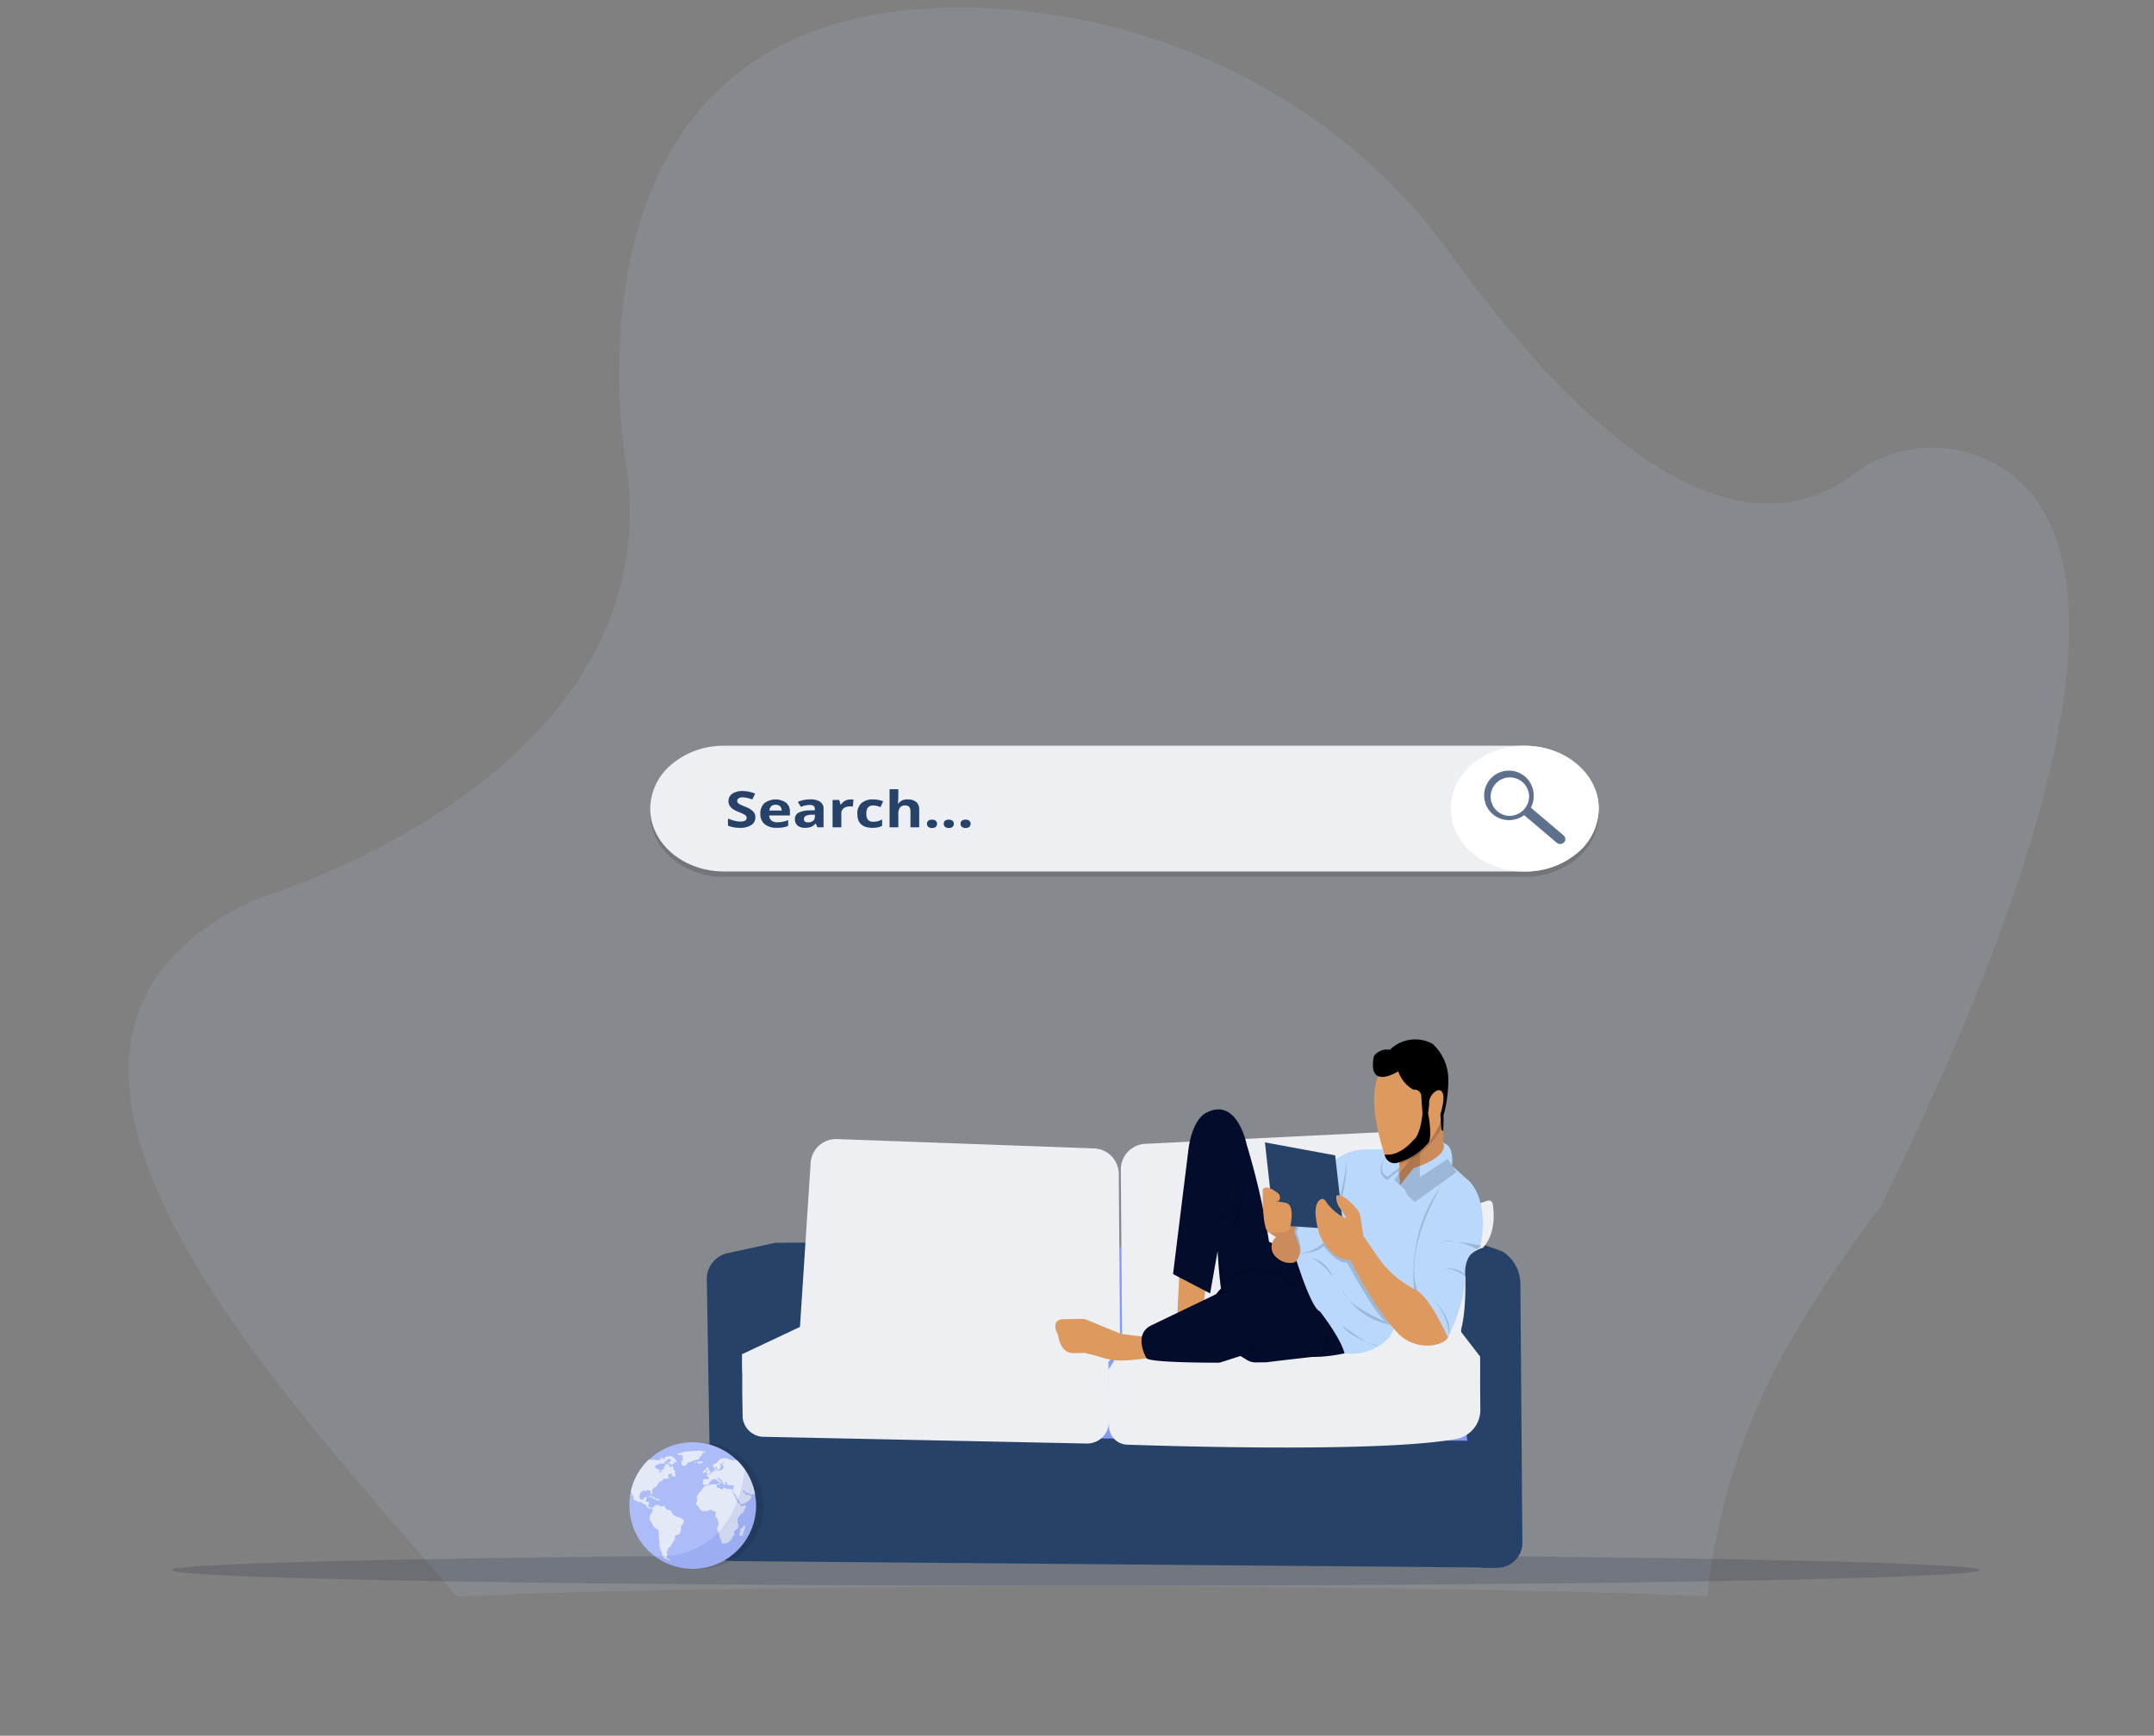 <svg xmlns="http://www.w3.org/2000/svg" width="273" height="220" viewBox="0 0 273 220">
  <rect x="0" y="0" width="273" height="220" fill="#808080" stroke="none"/>
  <g id="empty_subscription" transform="translate(0.031 -0.282)">
    <g id="Group_60879" data-name="Group 60879" transform="translate(-0.031 -0.15)">
      <g id="Group_60878" data-name="Group 60878" transform="translate(0 0)">
        <rect id="Rectangle_16531" data-name="Rectangle 16531" width="273" height="220" transform="translate(0 0.433)" fill="#fff" opacity="0"/>
      </g>
    </g>
    <g id="Group_60881" data-name="Group 60881" transform="translate(16.272 1.262)" opacity="0.2">
      <path id="Path_73331" data-name="Path 73331" d="M819.572,447.07A160.811,160.811,0,0,0,807.846,464.6a82.586,82.586,0,0,0-10.194,31.759c-2.49-.112-5.224-.217-8.181-.317-17.51-.591-42.789-.961-70.9-.961-31.955,0-60.253.479-77.637,1.216q-.9.038-1.756.077c-21.7-25.583-65.406-70.154-25.188-88.49a77.879,77.879,0,0,0,7.364-2.687c13.981-5.8,42.71-21.419,39.515-50.862a74.708,74.708,0,0,1-1.089-13.139c0-17.876,5.951-47.507,45.677-46.155,24.057.82,46.213,12.463,59.608,31.1,13.139,18.278,34.147,40.767,51.255,27.928a16.461,16.461,0,0,1,14.046-2.76C842.685,354.6,856.674,371.631,819.572,447.07Z" transform="translate(-597.59 -295.001)" fill="#b9d8fb" opacity="0.6"/>
    </g>
    <path id="Path_73332" data-name="Path 73332" d="M638.69,3606.538c0,1.1-51.3,1.985-114.582,1.985-35.706,0-67.6-.283-88.612-.726-4.84-.1-9.1-.213-12.7-.33-2.371-.078-4.454-.159-6.225-.242-4.556-.213-7.044-.445-7.044-.687,0-.308,4.039-.6,11.247-.858,2.952-.106,6.435-.208,10.39-.3,20.811-.5,54.689-.824,92.945-.824,33.651,0,63.914.251,84.877.652C627.442,3605.557,638.69,3606.025,638.69,3606.538Z" transform="translate(-387.782 -3407.251)" fill="#040c2b" opacity="0.15"/>
    <g id="Group_60884" data-name="Group 60884" transform="translate(89.552 131.999)">
      <g id="Group_60882" data-name="Group 60882" transform="translate(0 11.543)">
        <path id="Path_73333" data-name="Path 73333" d="M1732.343,2891.873l91.525.228,2.382,32.523-96.135-2.612Z" transform="translate(-1725.541 -2877.176)" fill="#829cf8"/>
        <path id="Path_73334" data-name="Path 73334" d="M1659.578,2883.449l-4.255.032-6.068,1.315a3.353,3.353,0,0,0-2.6,3.268l.546,33.417a2.3,2.3,0,0,0,2.276,2.294l1.875-.014Z" transform="translate(-1646.657 -2869.214)" fill="#274268"/>
        <path id="Path_73335" data-name="Path 73335" d="M1735.448,2883.449l-6.463,1.86a2.893,2.893,0,0,0-2.058,2.822l.147,16.153,8.6,9.331Z" transform="translate(-1722.527 -2869.214)" fill="#274268"/>
        <path id="Path_73336" data-name="Path 73336" d="M3356.323,2861.841l6.433,2.278a4.88,4.88,0,0,1,2.339,4.156l.25,32.719a3.175,3.175,0,0,1-3.1,3.247l-2.079.015-4.516-40.287Z" transform="translate(-3261.981 -2848.79)" fill="#274268"/>
        <path id="Path_73337" data-name="Path 73337" d="M3284.857,2900.636l2.369,1.861a4.275,4.275,0,0,1,1.617,3.334l.116,15.057-8.508-9.088Z" transform="translate(-3190.9 -2885.459)" fill="#274268"/>
        <path id="Path_73338" data-name="Path 73338" d="M1865.6,2644.043l32.674,1.188a3.252,3.252,0,0,1,3.083,3.271l.165,21.56-40.633-1.247,1.413-21.7A3.233,3.233,0,0,1,1865.6,2644.043Z" transform="translate(-1849.146 -2642.928)" fill="#edeff2"/>
        <path id="Path_73339" data-name="Path 73339" d="M2606.91,2625.462l34.964-1.721a3.233,3.233,0,0,1,3.337,3.027l1.847,23.236-43,2.749-.184-23.972A3.253,3.253,0,0,1,2606.91,2625.462Z" transform="translate(-2551.403 -2623.737)" fill="#edeff2"/>
        <path id="Path_73340" data-name="Path 73340" d="M1776.977,3079.909l-2.3,2.751.006.85a9.136,9.136,0,0,1-9.172,9.355l-28.439-.594a9.154,9.154,0,0,1-8.817-9.217l-.011-1.381.057-.023,7.315-3.45Z" transform="translate(-1723.778 -3053.291)" fill="#edeff2"/>
        <path id="Path_73341" data-name="Path 73341" d="M2622.565,3089.433l.013,1.767a9.169,9.169,0,0,1-8.334,9.332c-8.5.642-21.426.491-29.961.285a9.156,9.156,0,0,1-8.787-9.217l0-.462.562-.918,1.726-2.821,42.23-1.275Z" transform="translate(-2524.581 -3060.781)" fill="#edeff2"/>
        <path id="Path_73342" data-name="Path 73342" d="M1671.915,3331.26l100.369.6-2.075,16.052-96.494-.823Z" transform="translate(-1670.53 -3292.479)" fill="#274268"/>
        <path id="Path_73343" data-name="Path 73343" d="M2622.565,3146.775l.052,6.714a3.731,3.731,0,0,1-2.982,3.729c-8.991,1.695-34.16,1-41.826.738a2.381,2.381,0,0,1-2.262-2.4l-.054-7.1h0a1.492,1.492,0,0,1,1.51-.707C2585.076,3149.051,2622.565,3146.775,2622.565,3146.775Z" transform="translate(-2524.581 -3118.106)" fill="#edeff2"/>
        <path id="Path_73344" data-name="Path 73344" d="M1774.963,3143.852l.012,4.648a2.769,2.769,0,0,1-2.78,2.835l-41.045-.856a2.7,2.7,0,0,1-2.6-2.722l-.046-2.866c0-.03,0-4.888.031-4.9h0c.008,0,11.788-.073,11.8-.073l34.522,1.077C1774.887,3141,1774.962,3143.813,1774.963,3143.852Z" transform="translate(-1724.014 -3111.626)" fill="#edeff2"/>
        <path id="Path_73345" data-name="Path 73345" d="M3202.722,2787.351l3.36-1.157a.518.518,0,0,1,.676.421c.188,1.178.373,3.8-1.257,5.548a4.057,4.057,0,0,0-2.723,2.559l.505,1.1s.333,9.492-2.323,8.438l-9.117,1,3.693-17.846Z" transform="translate(-3107.15 -2777.263)" fill="#edeff2"/>
      </g>
      <g id="Group_60883" data-name="Group 60883" transform="translate(44.171)">
        <path id="Path_73346" data-name="Path 73346" d="M3192.836,2546.332l-2.937,5.392-7-.825,1.243-2.895,1.405-3.276,6.623-5.616-.124,4.072-.065,2.129Z" transform="translate(-3142.864 -2532.208)" fill="#cc8b5b"/>
        <path id="Path_73347" data-name="Path 73347" d="M2465.41,3062.383l-4.542-.552-4.311-1.778a1.767,1.767,0,0,0-.7-.132l-2.214.038s-1.892-.132-.74,2.056c0,0,.208,2.537,2.286,2.229l1.04-.008s1.141.239,2.1.552a8.379,8.379,0,0,0,3.317.381,21.715,21.715,0,0,0,3.007-.363l.377-.2Z" transform="translate(-2452.532 -3024.469)" fill="#de995f"/>
        <path id="Path_73348" data-name="Path 73348" d="M3213.584,2539.112l-.124,4.072c-1.163,1.936-3.439,4.881-6.544,4.937a5.972,5.972,0,0,1-1.361-.116l1.406-3.276Z" transform="translate(-3164.282 -2532.208)" opacity="0.15"/>
        <path id="Path_73349" data-name="Path 73349" d="M2731.743,2907.155l-.572,11.72,3.02-.756.975-8.6Z" transform="translate(-2715.898 -2880.078)" fill="#de995f"/>
        <path id="Path_73350" data-name="Path 73350" d="M2998.482,2668.333s-3.082,13.343-8.293,14.021l-2.014-4.8S2992.569,2667.793,2998.482,2668.333Z" transform="translate(-2958.816 -2654.326)" fill="#b9d8fb"/>
        <path id="Path_73351" data-name="Path 73351" d="M2742.262,2594.777l.024,3.124-.921.311-9.595,3.235c-.431-.278-.742-1.687-.959-3.247-.309-2.221-.426-4.748-.426-4.748l-.952,5.378-4.7-2.454,1.915-15.489c.487-4.251,2.278-4.948,2.278-4.948,3.956-2.08,5.136,4.012,5.136,4.012a91.9,91.9,0,0,1,2.837,12.329l.233.108Z" transform="translate(-2709.815 -2566.607)" fill="#040c2b"/>
        <path id="Path_73352" data-name="Path 73352" d="M2838.762,2905.689l-3.993-2.9a10.925,10.925,0,0,0-3.267-.658,5.5,5.5,0,0,0-3.3,1.441l-.832-3.752.365,4.342.009-.009.194,1.911.993-.056,11.646,2.205-2.124-5.7Z" transform="translate(-2806.825 -2873.145)" opacity="0.15"/>
        <path id="Path_73353" data-name="Path 73353" d="M2680.65,2960.45s-1.645.356-3.41.663a19.011,19.011,0,0,1-3.909.418s-5.148.577-5.763.678l-1.388.011a2.07,2.07,0,0,1-1.109-.311l-.817-.5-2.42.78a1.5,1.5,0,0,1-.454.071c-1.379,0-8.444-.019-9.019-.553,0,0-1.79-2.975.564-4.165l8.243-3.969a7.83,7.83,0,0,1,.62-.72c.991-1.035,3.059-2.732,5.363-1.912l4.722.746,1.383.219,3.03.478Z" transform="translate(-2640.792 -2921.255)" fill="#040c2b"/>
        <path id="Path_73354" data-name="Path 73354" d="M2961.97,2896.934s-1.646.356-3.41.662a35.659,35.659,0,0,0-2.887-5.081c-.536.054-1.35-1.578-2.011-3.171-.169-.4-.326-.806-.468-1.177-.382-1-.641-1.779-.641-1.779-3.39-.157-3.348-1.982-3.123-2.868l5.128,2.389.019,2.476,3.029.479Z" transform="translate(-2922.111 -2857.739)" opacity="0.15"/>
        <path id="Path_73355" data-name="Path 73355" d="M3018.369,2654.748l-4.146.055-9.108,13.2s2.062,6.892,3.247,7.322c0,0,2.626,3.334,3.114,5.314a6.549,6.549,0,0,0,5.752-2.111l8.475-16.809,1.228-3.207-1.833-1.67s.358-2.639-1.109-2.823c0,0,1,1.555-3.758,3.153l-1.733,2.161-.067-2.587Z" transform="translate(-2974.828 -2640.819)" fill="#b9d8fb"/>
        <path id="Path_73356" data-name="Path 73356" d="M3018.135,2707.05s2.57-.294,3.332-1.89a2.176,2.176,0,0,0,.1-.244c.6-1.811,2.454-6.707,2.385-9.537,0,0,.745,2.95-2.655,10.529C3021.3,2705.907,3020.882,2706.99,3018.135,2707.05Z" transform="translate(-2987.134 -2679.909)" opacity="0.15"/>
        <path id="Path_73357" data-name="Path 73357" d="M3122.9,2997.419s-6.062-2.125-6.742-4.513A8.666,8.666,0,0,0,3122.9,2997.419Z" transform="translate(-3079.781 -2961.129)" opacity="0.15"/>
        <path id="Path_73358" data-name="Path 73358" d="M2989.907,2838.693l-.417,1.174s.973,2.254.313,3.057l-1.5-3.389Z" transform="translate(-2958.94 -2815.368)" opacity="0.15"/>
        <path id="Path_73359" data-name="Path 73359" d="M2946.523,2835.512l.9.579a1.693,1.693,0,0,0,.166,2.673,2.447,2.447,0,0,0,2.081.564.806.806,0,0,0,.445-.385,2.119,2.119,0,0,0,.226-1.784c-.117-.373-.3-.9-.607-1.624l.276-1.076-2.891-.378Z" transform="translate(-2919.446 -2811.01)" fill="#cc8b5b"/>
        <path id="Path_73360" data-name="Path 73360" d="M2937.166,2651.833l8.9,1.641,1.065,9.413-8.8-.568Z" transform="translate(-2910.602 -2638.75)" fill="#274268"/>
        <path id="Path_73361" data-name="Path 73361" d="M2933.986,2757.084s-1.618-1.452-2.084-.57c0,0-.108,5.273.818,5.437,0,0,2.06.106,2.577-.338,0,0,.828-2.984-.357-3.414l-1.516-.281S2934.42,2758.2,2933.986,2757.084Z" transform="translate(-2905.623 -2737.426)" fill="#de995f"/>
        <path id="Path_73362" data-name="Path 73362" d="M3207.265,2685.833l.012,1.585-.2-1.136-1.363,1.134s-1.659-.671-.259-2.976c0,0-1.118,2.108.351,2.536Z" transform="translate(-3163.652 -2669.57)" opacity="0.15"/>
        <path id="Path_73363" data-name="Path 73363" d="M3251.789,2706.133s-.086,2.359.481,2.4l4.61-3.013-4.655,3.355s-.523-.435-.583-2.144l-1.3,1.208Z" transform="translate(-3206.609 -2689.497)" fill="none" stroke="#000" stroke-width="1.998" opacity="0.15"/>
        <path id="Path_73364" data-name="Path 73364" d="M3198.733,2465.1a10.462,10.462,0,0,1-2.063,4.725,7.592,7.592,0,0,1-4.037,2.629,1.261,1.261,0,0,1-1.508-.838l-.073-.219c-.746-2.25-2.027-6.969-.831-9.944a4.886,4.886,0,0,1,.254-.536l5.376-1.6S3198.923,2459.046,3198.733,2465.1Z" transform="translate(-3149.325 -2456.781)" fill="#de995f"/>
        <path id="Path_73365" data-name="Path 73365" d="M3195.923,2422.707c-.594,1.8,0,.1,0,.1l-.061,1.991-.222-.172-.089-1.085-.044-.891s1.062-3.23-.354-3.024a1.811,1.811,0,0,0-1.073,1.863s-.089.635-.134,1.074c0,0,.549,2.675.1,3.634a7.586,7.586,0,0,1-4.037,2.629,1.26,1.26,0,0,1-1.507-.838l-.074-.218c.7.1,2.07-.031,3.649-1.824,0,0,.848-.4,1.156-3.328l-.16-2.391a.867.867,0,0,0-1-.676,4.213,4.213,0,0,1-1.909-2.328s-1.633,1.042-2.57.6c-.521-.243-.827-.944-.518-2.532a2.081,2.081,0,0,1,2.027-.8,4.6,4.6,0,0,1,5.383-.773,6.127,6.127,0,0,1,2.021,4.671A16.47,16.47,0,0,1,3195.923,2422.707Z" transform="translate(-3146.701 -2413.15)"/>
        <path id="Path_73366" data-name="Path 73366" d="M3072.923,2870.6s1.683,2.284,2.958,2.079c0,0,3.8,7.043,4.982,7.525l2.6.423-7.03-10.539-3.078-.709Z" transform="translate(-3038.918 -2844.375)" opacity="0.15"/>
        <path id="Path_73367" data-name="Path 73367" d="M3069.35,2787.055a12.715,12.715,0,0,1-7.128-4.827l-2.008-2.914-.393-2.522a1.586,1.586,0,0,0-.279-.687c-.433-.6-1.884-2.211-2.748-1.915h0a2.193,2.193,0,0,0,.391,1.5l.836,1.222a.091.091,0,0,1-.108.138,6.336,6.336,0,0,1-2.527-2.229.459.459,0,0,0-.6-.143c-.487.282-1.091,1.247-.1,4.528,0,0,1.06,2.53,3.049,3.052l.8.091s3.022,6.06,5.977,9.2a5.135,5.135,0,0,0,4.934,1.524c.935-.226,1.727-.7,1.638-1.687Z" transform="translate(-3021.174 -2754.367)" fill="#de995f"/>
        <path id="Path_73368" data-name="Path 73368" d="M3288.649,2734.83s3.088,1.929,1.769,8.773c0,0-2.03.455-1.912,3.432,0,0,.282,2.854-2.185,7.949,0,0-2.31-5.352-4.286-6.2C3282.035,2748.788,3282.638,2733.9,3288.649,2734.83Z" transform="translate(-3236.569 -2717.158)" fill="#b9d8fb"/>
        <path id="Path_73369" data-name="Path 73369" d="M2827.806,2719.946s1.78-8.361,1.291-10.457C2829.1,2709.489,2829.972,2712.7,2827.806,2719.946Z" transform="translate(-2807.236 -2693.246)" opacity="0.15"/>
        <path id="Path_73370" data-name="Path 73370" d="M2843.572,2615.47a46.39,46.39,0,0,1-.32-4.781S2843.423,2614.544,2843.572,2615.47Z" transform="translate(-2821.811 -2599.862)" opacity="0.15"/>
        <path id="Path_73371" data-name="Path 73371" d="M2855.274,2728.814s2.027-7,2.012-8.949A22.309,22.309,0,0,1,2855.274,2728.814Z" transform="translate(-2833.199 -2703.054)" opacity="0.15"/>
        <path id="Path_73372" data-name="Path 73372" d="M3061.338,3080.352a14.163,14.163,0,0,0,.5-3.884s.92,2.824-.961,4.157" transform="translate(-3027.537 -3040.111)" opacity="0.15"/>
        <path id="Path_73373" data-name="Path 73373" d="M2886.2,3096.737a7.535,7.535,0,0,0,1.938-3.038S2887.739,3096.528,2886.2,3096.737Z" transform="translate(-2862.434 -3056.396)" opacity="0.15"/>
        <path id="Path_73374" data-name="Path 73374" d="M2875.949,3100.941s-.333-.242-.255-2.439Z" transform="translate(-2852.488 -3060.936)" opacity="0.15"/>
        <path id="Path_73375" data-name="Path 73375" d="M2906.56,3122.438a11.2,11.2,0,0,0,2.2-2.214A4.266,4.266,0,0,1,2906.56,3122.438Z" transform="translate(-2881.674 -3081.469)" opacity="0.15"/>
        <path id="Path_73376" data-name="Path 73376" d="M2931.771,2881.1a1.621,1.621,0,0,1-.839,1.471S2931.261,2882.371,2931.771,2881.1Z" transform="translate(-2904.71 -2855.449)" opacity="0.15"/>
        <path id="Path_73377" data-name="Path 73377" d="M3280.916,2766.141l-.4-.118s-1-7.315,3.445-13.109C3283.958,2752.914,3279.111,2760.725,3280.916,2766.141Z" transform="translate(-3235.039 -2734.291)" opacity="0.15"/>
        <path id="Path_73378" data-name="Path 73378" d="M3350.9,2880.662s-2.516-1.347-4.451-.991a22.729,22.729,0,0,1,5.015.547Z" transform="translate(-3297.449 -2854.044)" opacity="0.15"/>
        <path id="Path_73379" data-name="Path 73379" d="M3044.431,2918.611a6.839,6.839,0,0,1,2.69,2.47A3.663,3.663,0,0,0,3044.431,2918.611Z" transform="translate(-3011.989 -2890.906)" opacity="0.15"/>
        <path id="Path_73380" data-name="Path 73380" d="M3355.566,2943.873a4.858,4.858,0,0,0-2.608-1.005S3355.085,2942.705,3355.566,2943.873Z" transform="translate(-3303.604 -2913.826)" opacity="0.15"/>
        <path id="Path_73381" data-name="Path 73381" d="M3316.548,3009.487a7.079,7.079,0,0,0-2.688-5.113S3317.055,3006.784,3316.548,3009.487Z" transform="translate(-3266.649 -2971.968)" opacity="0.15"/>
        <path id="Path_73382" data-name="Path 73382" d="M3121.444,3078.3s-3.886-1.065-4.654-2.573C3116.79,3075.729,3120.124,3078.334,3121.444,3078.3Z" transform="translate(-3080.381 -3039.412)" opacity="0.15"/>
        <path id="Path_73383" data-name="Path 73383" d="M2958.364,2952.375l3.55,2.6-3.546-2.061-.885-.678Z" transform="translate(-2929.806 -2922.685)" opacity="0.15"/>
        <path id="Path_73384" data-name="Path 73384" d="M2824.719,2991.858s0-.488,3.02-.706A21.2,21.2,0,0,1,2824.719,2991.858Z" transform="translate(-2804.318 -2959.47)" opacity="0.15"/>
      </g>
    </g>
    <g id="Group_60888" data-name="Group 60888" transform="translate(79.734 183.076)">
      <path id="Path_73385" data-name="Path 73385" d="M1500.469,3351.6h0c0-.013-.005-.026-.008-.039-.007-.036-.013-.072-.02-.108l0-.02c-.01-.048-.02-.1-.031-.145v0c-.017-.077-.035-.154-.055-.23,0-.017-.009-.034-.014-.051l-.014-.053c-.024-.091-.05-.182-.077-.272v0l-.023-.073c-.023-.072-.047-.144-.071-.214l-.01-.03c-.015-.042-.03-.084-.045-.126q-.054-.146-.114-.29c-.04-.1-.082-.19-.125-.283l-.033-.07-.034-.07c-.033-.07-.068-.138-.1-.207l-.024-.044-.036-.065c-.036-.066-.073-.132-.11-.2l-.032-.055c-.044-.073-.088-.146-.133-.217l-.017-.027c-.053-.082-.106-.163-.161-.242s-.116-.162-.175-.242l-.025-.033c-.051-.068-.1-.135-.157-.2l-.027-.034q-.188-.23-.392-.446h0c-.066-.07-.133-.138-.2-.2l-.013-.013h0a8.029,8.029,0,0,0-11.154-.075l-.056.054-.033.032-.033.032-.034.034-.03.032-.063.064-.071.073-.043.046-.032.035-.038.042-.047.052-.054.061-.041.047-.033.039-.092.111,0,0-.038.047-.012.015-.037.047-.014.019c-.041.054-.083.107-.123.163l-.042.056,0,0-.042.059-.042.06-.039.056,0,.007-.04.059v0q-.062.092-.12.185l-.031.051-.015.024-.031.051c-.026.042-.051.085-.075.128l-.027.047-.019.034-.025.044-.016.031-.053.1-.017.033-.013.024-.016.031-.024.046-.013.026-.061.124,0,0-.014.031-.027.057c-.031.066-.061.132-.089.2l-.026.06q-.109.256-.2.521l-.013.039q-.041.122-.078.244l-.009.029c-.055.186-.1.375-.146.566l0,.013h0c-.019.085-.036.17-.052.257h0c0,.01,0,.02-.005.03-.008.045-.016.09-.023.135l-.006.036h0a8.116,8.116,0,0,0-.1,1.261,8.029,8.029,0,1,0,15.931-1.429Z" transform="translate(-1483.607 -3345)" opacity="0.1"/>
      <g id="Group_60887" data-name="Group 60887">
        <g id="Group_60886" data-name="Group 60886">
          <path id="Path_73386" data-name="Path 73386" d="M1483.6,3353.028a8.029,8.029,0,1,1-15.267-3.477l0,0,.061-.124.013-.026.053-.1.017-.033.053-.1.017-.031c.023-.042.047-.084.071-.125s.05-.086.075-.128l.078-.126c.039-.063.08-.125.121-.187l.04-.059,0-.007.039-.056.042-.06.043-.061.044-.059c.044-.06.088-.119.134-.177l.04-.052.012-.015.039-.047,0,0c.03-.037.06-.074.091-.111l.033-.039.041-.047.054-.061c.039-.044.078-.087.117-.129l.042-.046c.054-.057.108-.114.163-.169l.034-.034.033-.032.033-.032.056-.054a8.034,8.034,0,0,1,12.658,2.1c.036.068.071.137.1.207l.033.07.033.07c.044.094.085.188.125.283s.078.192.114.29q.068.182.127.37l.024.074c.038.125.073.252.106.378.019.077.037.154.055.231.011.048.021.1.031.145l0,.02A8.058,8.058,0,0,1,1483.6,3353.028Z" transform="translate(-1467.539 -3345)" fill="#acbcf8"/>
          <g id="Group_60885" data-name="Group 60885" transform="translate(0.099 1.075)">
            <path id="Path_73387" data-name="Path 73387" d="M1641.276,3382.343a.123.123,0,0,0-.164.007l-.056.045c-.011.009-.025.019-.039.013-.062-.028-.134-.021-.194-.05a1.732,1.732,0,0,0-.358-.1,1.1,1.1,0,0,1-.169-.058.684.684,0,0,0-.178-.07,1.667,1.667,0,0,0-.254-.018h-.183c-.022,0-.047,0-.062.012-.054.058-.128.047-.194.06-.019,0-.038,0-.055.013a1.733,1.733,0,0,0-.278.245.225.225,0,0,1-.031.03.887.887,0,0,0-.166.168.269.269,0,0,1-.067.065.662.662,0,0,1-.169.093c-.053.018-.089.064-.141.084-.117.043-.113.039-.106.182a.552.552,0,0,0,.025.1c.006.021.013.041.017.062a.113.113,0,0,0,.11.1.194.194,0,0,0,.135-.038l.05-.041a.052.052,0,0,1,.071,0,.922.922,0,0,1,.156.177c.022.028.013.054-.017.073a.54.54,0,0,0-.06.04.04.04,0,0,0-.01.046.032.032,0,0,0,.037.027.494.494,0,0,0,.193-.051.156.156,0,0,1,.092-.034c.036,0,.052-.02.06-.05a.487.487,0,0,0,.029-.14.062.062,0,0,1,.048-.07.148.148,0,0,0,.044-.023c.074-.053.078-.1.013-.165l-.027-.023a.107.107,0,0,1,.019-.19l.063-.035a.286.286,0,0,0,.14-.139.112.112,0,0,1,.1-.07c.031,0,.063,0,.094,0a.033.033,0,0,1,.031.015c.009.018-.008.025-.018.034a.785.785,0,0,1-.146.115.13.13,0,0,0-.085.143.228.228,0,0,0,.165.217l.014,0a.1.1,0,0,1,.063.094c0,.052-.025.082-.077.089a.12.12,0,0,0-.112.111c0,.016-.006.033-.01.049-.021.093-.075.142-.159.132a.44.44,0,0,0-.071.007,1.3,1.3,0,0,0-.233.069c-.021.006-.04.015-.057-.008a.111.111,0,0,0-.164-.026.07.07,0,0,1-.074,0c-.063-.032-.081-.058-.059-.125a.306.306,0,0,0,.008-.135.044.044,0,0,0-.048-.043.168.168,0,0,0-.121.1.371.371,0,0,0-.015.168.068.068,0,0,1-.045.079c-.035.014-.069.034-.1.047a.262.262,0,0,0-.137.1.454.454,0,0,1-.167.13c-.029.018-.057.032-.069.067-.021.054-.082.052-.121.082-.021.016-.045,0-.068-.008s-.072-.015-.091.02a.124.124,0,0,1-.128.062.283.283,0,0,0-.1.015c-.014.006-.027.012-.028.029s.04.081.068.082c.1.007.146.076.195.144a.142.142,0,0,1,.02.143.314.314,0,0,0-.018.077c-.008.063-.021.073-.083.072a.34.34,0,0,1-.05,0c-.127-.02-.257-.017-.385-.027a.059.059,0,0,0-.041.008c-.047.034-.115.052-.085.137.011.032-.017.071-.007.106a.188.188,0,0,1-.012.118.886.886,0,0,1-.048.1c-.008.018-.023.039-.008.054.041.04.032.088.033.135s.02.052.054.052a.173.173,0,0,0,.036,0,.185.185,0,0,1,.158.049.126.126,0,0,0,.134.027.2.2,0,0,1,.111-.02.275.275,0,0,0,.224-.108c.03-.028.042-.077.072-.112a.038.038,0,0,0,0-.035c-.017-.032,0-.054.018-.077a.779.779,0,0,0,.055-.075.1.1,0,0,1,.078-.054.26.26,0,0,0,.125-.082c.026-.023.015-.058.017-.089a.085.085,0,0,1,.1-.084.87.87,0,0,1,.1.021c.023,0,.05.021.07.007.047-.032.1-.051.148-.081s.065-.042.116,0a.149.149,0,0,1,.043.057.282.282,0,0,0,.079.1.815.815,0,0,0,.231.154.425.425,0,0,1,.15.131.079.079,0,0,1-.049.126.609.609,0,0,1-.178.012c-.02,0-.041,0-.048.024s.01.035.027.045c.052.031.107.052.159.083a.04.04,0,0,0,.064-.038.075.075,0,0,1,.063-.081c.051-.015.061-.062.082-.1a.078.078,0,0,0-.008-.08c-.015-.031,0-.05.038-.048s.038.02.057.027.041,0,.042-.028a.074.074,0,0,0-.041-.064c-.051-.035-.1-.068-.155-.1a.256.256,0,0,0-.075-.038.174.174,0,0,1-.121-.092.226.226,0,0,0-.073-.094.11.11,0,0,1-.029-.032.082.082,0,0,1,.008-.093.058.058,0,0,1,.079-.01.5.5,0,0,1,.133.118.159.159,0,0,0,.1.072.133.133,0,0,1,.073.042.176.176,0,0,0,.051.039.212.212,0,0,1,.116.2c0,.021,0,.044.011.062a1.833,1.833,0,0,0,.141.207.1.1,0,0,1,.032.07c0,.072.05.085.1.1s.055,0,.07-.039a.335.335,0,0,0,.023-.274.046.046,0,0,1,0-.014c0-.042.036-.109.07-.114a.114.114,0,0,1,.13.094.589.589,0,0,1,0,.086.265.265,0,0,0,.049.163.139.139,0,0,0,.122.075.288.288,0,0,1,.13.037c.034.017.063.023.092,0a.06.06,0,0,1,.066-.01.592.592,0,0,1,.1.035.13.13,0,0,0,.142-.006.154.154,0,0,1,.052-.024.084.084,0,0,1,.106.061.347.347,0,0,1,0,.164.881.881,0,0,0-.047.15.548.548,0,0,1-.038.123.193.193,0,0,0-.011.146,1.708,1.708,0,0,0,.072.178,1.157,1.157,0,0,0,.162.278.418.418,0,0,1,.07.125.117.117,0,0,0,.047.062.339.339,0,0,1,.1.122.5.5,0,0,1,.042.151.211.211,0,0,0,.108.161.141.141,0,0,1,.048.043,1.252,1.252,0,0,1,.159.293c.039.113.1.216.141.328a.163.163,0,0,0,.09.089c.038.018.063-.008.092-.026a.13.13,0,0,1,.02-.006,2.5,2.5,0,0,0,.38-.164.26.26,0,0,1,.075-.021.171.171,0,0,0,.126-.086.171.171,0,0,1,.072-.07,1.886,1.886,0,0,0,.236-.13c.085-.059.174-.109.2-.222a.168.168,0,0,1,.032-.063.612.612,0,0,0,.089-.171.067.067,0,0,0-.006-.068c-.027-.033-.053-.068-.081-.1a.087.087,0,0,0-.081-.04.083.083,0,0,1-.088-.048c-.01-.016-.023-.031-.034-.047-.059-.088-.123-.092-.185-.01a.134.134,0,0,1-.073.056.477.477,0,0,1-.172,0,.03.03,0,0,1-.029-.04c.029-.116-.036-.179-.127-.228a.4.4,0,0,1-.2-.225.077.077,0,0,1,.088-.1c.085.012.118.075.142.145.011.032.017.071.049.084a1.726,1.726,0,0,0,.247.129.2.2,0,0,0,.137,0c.018-.008.036-.013.053-.022.036-.02.048-.015.067.023a.175.175,0,0,1,.014.033.1.1,0,0,0,.087.074c.062.01.122.026.183.037a.953.953,0,0,0,.385.005.612.612,0,0,1,.082-.012,8.006,8.006,0,0,0-2.286-4.307l-.028.007A.163.163,0,0,1,1641.276,3382.343Z" transform="translate(-1627.912 -3381.151)" fill="#e3e9f7"/>
            <path id="Path_73388" data-name="Path 73388" d="M1628.06,3444.847a.642.642,0,0,1-.186.048c-.1.026-.2.068-.3.085a.136.136,0,0,1-.166-.107.2.2,0,0,0-.068-.136,1.29,1.29,0,0,1-.1-.118.172.172,0,0,0-.092-.072.191.191,0,0,1-.142-.185.247.247,0,0,0-.068-.156.424.424,0,0,1-.122-.259.331.331,0,0,0-.082-.2.643.643,0,0,1-.136-.217c-.011-.032-.03-.061-.04-.092-.03-.085-.106-.148-.1-.255a.74.74,0,0,0-.042-.187.276.276,0,0,0-.166-.185.151.151,0,0,0-.174.026.09.09,0,0,1-.106.009.332.332,0,0,0-.089-.025,1.287,1.287,0,0,1-.276-.075.526.526,0,0,1-.12-.058.162.162,0,0,0-.138-.022.317.317,0,0,1-.055.014c-.047,0-.068.041-.094.072s-.01.052,0,.08c.015.045-.008.074-.056.077a.1.1,0,0,1-.072-.028.243.243,0,0,0-.158-.06.085.085,0,0,1-.092-.065.129.129,0,0,0-.125-.091.286.286,0,0,0-.079,0,.263.263,0,0,1-.169-.05.1.1,0,0,1-.037-.146.12.12,0,0,0,.017-.069.42.42,0,0,1,0-.114.066.066,0,0,0-.054-.081.185.185,0,0,0-.114,0,.192.192,0,0,1-.09.013c-.068,0-.139-.019-.2.026a.045.045,0,0,1-.048,0,.208.208,0,0,0-.126-.006,1.011,1.011,0,0,1-.241.035.129.129,0,0,0-.106.053.11.11,0,0,1-.045.033.98.98,0,0,1-.265.056.157.157,0,0,1-.128-.029.07.07,0,0,0-.1.029.372.372,0,0,0-.044.073.173.173,0,0,1-.092.094.413.413,0,0,0-.208.251.481.481,0,0,1-.093.184c-.05.059-.092.128-.176.15a.088.088,0,0,0-.06.057c-.015.034-.032.079-.062.094a.183.183,0,0,0-.091.136.209.209,0,0,1-.023.052c-.045.081-.1.154-.143.239a.3.3,0,0,0-.021.259.4.4,0,0,1,.03.291.287.287,0,0,0-.009.05.157.157,0,0,1-.049.093.192.192,0,0,0-.061.147.522.522,0,0,0,.106.292c.018.027.051.034.074.055.042.037.068.086.109.123a.2.2,0,0,1,.058.089.541.541,0,0,0,.244.315,1.475,1.475,0,0,1,.2.144.163.163,0,0,0,.2.027.268.268,0,0,1,.06-.023.379.379,0,0,1,.237-.02.23.23,0,0,0,.174.012c.076-.034.156-.062.23-.1a.5.5,0,0,1,.228-.049.168.168,0,0,1,.178.126c.028.083.049.1.138.081a.275.275,0,0,1,.187.028c.074.042.087.069.072.157a.619.619,0,0,0-.03.132.393.393,0,0,1-.032.175.083.083,0,0,0-.007.07.459.459,0,0,0,.054.109c.051.061.1.125.148.185a.319.319,0,0,1,.082.171.292.292,0,0,0,.047.12.227.227,0,0,1,.04.136.531.531,0,0,0,.05.243.205.205,0,0,1-.044.251.186.186,0,0,0-.056.113c-.011.071-.039.138-.056.207a1.1,1.1,0,0,0-.021.206.11.11,0,0,0,.026.067.758.758,0,0,1,.074.147.62.62,0,0,0,.1.2.208.208,0,0,1,.053.171.326.326,0,0,0,.005.135.5.5,0,0,1,.024.142.3.3,0,0,0,.07.207.551.551,0,0,1,.161.309.025.025,0,0,0,0,.007.254.254,0,0,1,.025.156c-.017.049.025.1.034.165a.034.034,0,0,0,.014.023.256.256,0,0,0,.153.052,1.115,1.115,0,0,0,.274-.049.086.086,0,0,1,.035-.005.759.759,0,0,0,.265-.051.451.451,0,0,0,.215-.146.514.514,0,0,1,.069-.073.364.364,0,0,0,.1-.129.389.389,0,0,1,.1-.132.294.294,0,0,0,.094-.147.4.4,0,0,0,.023-.076.248.248,0,0,1,.148-.2.146.146,0,0,0,.074-.076.41.41,0,0,0,.022-.293.3.3,0,0,1-.015-.056.2.2,0,0,1,.082-.207.348.348,0,0,0,.075-.076.188.188,0,0,1,.083-.066.535.535,0,0,0,.214-.154.292.292,0,0,0,.077-.23.667.667,0,0,1,.006-.2.264.264,0,0,0-.037-.219.255.255,0,0,1-.059-.158,1.058,1.058,0,0,0-.031-.284.128.128,0,0,1,.02-.11.282.282,0,0,0,.036-.07.554.554,0,0,1,.164-.247.2.2,0,0,0,.037-.044c.044-.06.085-.122.133-.179a.487.487,0,0,1,.145-.138.7.7,0,0,0,.312-.327c.081-.152.147-.311.219-.468a.442.442,0,0,0,.011-.049c.021-.065-.005-.133.011-.2C1628.123,3444.866,1628.083,3444.833,1628.06,3444.847Z" transform="translate(-1613.445 -3437.951)" fill="#e3e9f7"/>
            <path id="Path_73389" data-name="Path 73389" d="M1471.011,3382.452a.083.083,0,0,0,.041.084.4.4,0,0,1,.13.16.888.888,0,0,0,.062.113.16.16,0,0,1,.011.164.154.154,0,0,0,.079.213c.009,0,.02.007.024.015a.26.26,0,0,0,.158.1.066.066,0,0,1,.028.021.305.305,0,0,0,.119.078c.091.038.182.074.274.109a.183.183,0,0,0,.127,0c.022-.008.046-.012.069-.02a.089.089,0,0,1,.088.014.206.206,0,0,1,.059.052.627.627,0,0,0,.446.241.141.141,0,0,1,.1.066.365.365,0,0,1,.058.137.18.18,0,0,0,.123.161.172.172,0,0,1,.107.09.1.1,0,0,0,.091.061.158.158,0,0,1,.118.058c.021.027.053.02.08.013s.03-.029.028-.052a.077.077,0,0,1,.014-.054.056.056,0,0,0,0-.067c-.016-.022-.046-.017-.067-.011a.153.153,0,0,1-.151-.042c-.014-.013-.028-.026-.044-.038a.152.152,0,0,1-.052-.181,1.775,1.775,0,0,1,.072-.27.175.175,0,0,0,0-.093.047.047,0,0,0-.023-.034.289.289,0,0,0-.241-.063.506.506,0,0,1-.1,0,.05.05,0,0,1-.052-.04.154.154,0,0,1,.02-.143.717.717,0,0,0,.078-.153c.025-.062.016-.136.07-.192.024-.024,0-.056-.039-.064a.48.48,0,0,0-.272.039.064.064,0,0,0-.045.06.454.454,0,0,1-.046.143.1.1,0,0,1-.118.071.543.543,0,0,0-.15,0,.228.228,0,0,1-.223-.13.7.7,0,0,1-.051-.292.263.263,0,0,1,.005-.042.75.75,0,0,1,.079-.245.258.258,0,0,0,.03-.124.13.13,0,0,1,.055-.119.78.78,0,0,1,.144-.093.782.782,0,0,0,.147-.074.141.141,0,0,1,.136-.013,1.424,1.424,0,0,0,.26.042c.023,0,.033-.012.045-.029a.142.142,0,0,1,.083-.065c.044-.01.088-.021.133-.03a.09.09,0,0,1,.105.042.062.062,0,0,0,.076.035c.082-.011.126.035.115.117a.254.254,0,0,0,0,.093.589.589,0,0,0,.087.211c.032.046.054.053.095.015a.213.213,0,0,0,.07-.153.74.74,0,0,0-.036-.219.314.314,0,0,1,.122-.349,1.874,1.874,0,0,1,.3-.19.327.327,0,0,0,.16-.12.5.5,0,0,0,.064-.125.432.432,0,0,1,.1-.182c.054-.063.11-.126.167-.187a.358.358,0,0,1,.224-.127.466.466,0,0,0,.121-.042.055.055,0,0,0,.039-.062.107.107,0,0,1,.045-.092,1.153,1.153,0,0,1,.141-.08.266.266,0,0,1,.17-.032.06.06,0,0,1,.064.045c.017.043.049.048.085.018s.041-.04.062-.061.032-.033.055-.031c.071.007.133-.037.2-.034a.15.15,0,0,0,.049-.011.045.045,0,0,0,.019-.079.073.073,0,0,0-.045-.021c-.026,0-.052-.009-.078-.014a.1.1,0,0,1-.087-.135.163.163,0,0,1,.049-.086.112.112,0,0,0,.042-.121c-.008-.033.01-.045.033-.054a.306.306,0,0,1,.17-.018.429.429,0,0,0,.205-.01c.037-.012.064.024.047.061a.212.212,0,0,1-.057.074.216.216,0,0,0-.057.1c-.01.029-.007.045.027.051a.322.322,0,0,0,.135.005.167.167,0,0,1,.139.016.355.355,0,0,0,.136.043.077.077,0,0,0,.089-.109.139.139,0,0,1,0-.118c.03-.061.029-.062-.032-.086s-.062-.045-.059-.1c0-.073.044-.135.054-.207a.09.09,0,0,0-.033-.1c-.016-.011-.031-.023-.03-.045,0-.041-.025-.055-.057-.063-.08-.02-.1-.08-.1-.152,0-.043,0-.086,0-.129a.314.314,0,0,0-.071-.2c-.037-.044-.049-.046-.094-.012a1.868,1.868,0,0,1-.178.121.1.1,0,0,1-.12-.007c-.031-.027-.034-.054-.013-.1,0-.011.011-.021.016-.032.02-.044.017-.063-.021-.084a.363.363,0,0,1-.086-.075.174.174,0,0,0-.093-.063,1.793,1.793,0,0,0-.229-.017.1.1,0,0,0-.073.026.786.786,0,0,0-.1.165.137.137,0,0,1-.112.153.155.155,0,0,0-.02.008c-.037.021-.041.04-.015.074.042.057.043.073.006.134a.309.309,0,0,1-.1.1,2.184,2.184,0,0,1-.2.088c-.031.016-.054.032-.051.069,0,.059-.038.107-.037.166,0,.023-.024.041-.045.053l-.058.029c-.048.024-.075.015-.1-.033a.116.116,0,0,1,0-.116,1.059,1.059,0,0,1,.084-.142c.018-.02.009-.037-.013-.045a.353.353,0,0,0-.12-.022.323.323,0,0,1-.219-.1.384.384,0,0,0-.178-.1.075.075,0,0,1-.062-.068.18.18,0,0,0-.021-.083c-.027-.037-.01-.067.014-.1a.618.618,0,0,1,.106-.086.674.674,0,0,1,.329-.15.282.282,0,0,0,.155-.083.159.159,0,0,1,.1-.043.218.218,0,0,1,.173.054.055.055,0,0,0,.072.007l.108-.056a.066.066,0,0,1,.074,0,.119.119,0,0,0,.074.024.048.048,0,0,0,.047-.027.036.036,0,0,0-.014-.045.129.129,0,0,1-.046-.078c-.016-.057-.005-.077.053-.08a.2.2,0,0,0,.105-.041c.053-.039.116-.066.146-.132.007-.016.026-.028.04-.041a.236.236,0,0,0,.049-.061.093.093,0,0,1,.107-.052.526.526,0,0,0,.107,0,.151.151,0,0,1,.133.056.189.189,0,0,0,.074.064c.046.023.049.054.01.09a.4.4,0,0,1-.1.069c-.021.01-.046.02-.053.045-.012.045-.048.049-.084.054a.28.28,0,0,1-.12-.016.12.12,0,0,0-.149.075c-.009.025,0,.042.027.045a.728.728,0,0,0,.236.007.059.059,0,0,1,.068.027.194.194,0,0,1,.03.057.126.126,0,0,0,.088.086l.141.053a.11.11,0,0,0,.119-.016c.044-.033.084-.07.132-.1a.112.112,0,0,0,.039-.162c-.011-.021-.022-.042-.032-.064s-.01-.034.007-.045.032,0,.047.008a.741.741,0,0,1,.066.075.075.075,0,0,0,.114.007l.1-.076a.08.08,0,0,0,.03-.112.115.115,0,0,0-.057-.07.159.159,0,0,1-.106-.169.1.1,0,0,0-.045-.093.352.352,0,0,0-.162-.073.168.168,0,0,1-.136-.115.094.094,0,0,0-.077-.065.83.83,0,0,0-.293-.011,1.778,1.778,0,0,1-.2.014c-.046,0-.091,0-.137,0a.245.245,0,0,0-.13.034c-.046.035-.092.069-.136.107s-.061.068-.036.138c.006.016.016.031.006.047a.1.1,0,0,1-.084.059c-.036,0-.073,0-.095-.035a.371.371,0,0,1-.046-.135c-.006-.044-.038-.072-.071-.062a.5.5,0,0,0-.166.065c-.053.039-.109.078-.082.163.015.049,0,.057-.044.084a.116.116,0,0,1-.1,0,.271.271,0,0,0-.155,0,.3.3,0,0,1-.111.019.877.877,0,0,0-.129.01.172.172,0,0,1-.165-.045.128.128,0,0,0-.12-.034c-.075.015-.152.021-.226.041a.339.339,0,0,1-.334-.036.108.108,0,0,0-.072-.023,8.013,8.013,0,0,0-2.305,4.094c.041.058.05.133.092.192A.055.055,0,0,1,1471.011,3382.452Z" transform="translate(-1470.83 -3376.99)" fill="#e3e9f7"/>
            <path id="Path_73390" data-name="Path 73390" d="M1469.464,3465.036a.086.086,0,0,0-.019-.087.366.366,0,0,1-.056-.113.328.328,0,0,1-.01-.038c-.012.066-.024.133-.034.2l.046.053A.04.04,0,0,0,1469.464,3465.036Z" transform="translate(-1469.346 -3459.306)" fill="#e3e9f7"/>
            <path id="Path_73391" data-name="Path 73391" d="M1518.183,3491.707a.25.25,0,0,1-.164-.094.361.361,0,0,0-.057-.055.234.234,0,0,0-.2-.072.424.424,0,0,1-.284-.083,4.1,4.1,0,0,0-.438-.2.185.185,0,0,1-.117-.132.147.147,0,0,0-.022-.067.328.328,0,0,1-.071-.162.159.159,0,0,0-.057-.113.45.45,0,0,1-.1-.092.079.079,0,0,0-.041-.028.713.713,0,0,0-.237-.046.25.25,0,0,1-.246-.142.227.227,0,0,0-.13-.116.112.112,0,0,1-.073-.083c-.009-.027.01-.051.015-.076s.017-.059-.019-.075a.15.15,0,0,0-.1-.021.422.422,0,0,1-.128.013.126.126,0,0,0-.087.026.111.111,0,0,1-.134.01.266.266,0,0,0-.115-.034.229.229,0,0,1-.118-.048,1.048,1.048,0,0,0-.163-.088.483.483,0,0,0-.139-.028.055.055,0,0,0-.052.017.307.307,0,0,1-.176.086.2.2,0,0,0-.173.148.157.157,0,0,1-.176.1.266.266,0,0,0-.079,0c-.012,0-.026.006-.026.02,0,.029-.019.063.019.083a.033.033,0,0,1,.02.034.123.123,0,0,0,.027.073.33.33,0,0,1,.046.228.426.426,0,0,1-.054.2.755.755,0,0,1-.086.085c-.033.036-.049.085-.087.113a.321.321,0,0,0-.113.209.212.212,0,0,0,.012.155.135.135,0,0,1-.024.181.1.1,0,0,0-.032.079.274.274,0,0,0,.106.225.324.324,0,0,1,.123.2.242.242,0,0,0,.06.113.825.825,0,0,1,.145.213c.033.065.071.129.1.2a.674.674,0,0,0,.164.2s.013,0,.02.008c.051.021.1.04.152.064a.8.8,0,0,1,.242.189.158.158,0,0,1,.028.065,1.377,1.377,0,0,1,.037.348c.008.167.013.335.031.5a.269.269,0,0,1,0,.086.69.69,0,0,0,0,.221c.009.089.046.17.061.258a.687.687,0,0,1,0,.27,2.044,2.044,0,0,0-.026.22.085.085,0,0,0,.006.05.939.939,0,0,1,.082.288.39.39,0,0,0,.085.194.579.579,0,0,1,.128.337.222.222,0,0,0,.033.1.268.268,0,0,1,.04.115.417.417,0,0,0,.071.207c.009.011.011.027.019.039a1.268,1.268,0,0,0,.178.284c.054.053.11.1.2.065a.14.14,0,0,1,.17.093.072.072,0,0,0,.076.06.309.309,0,0,1,.092.011.424.424,0,0,0,.17.021c.029,0,.055,0,.06-.038s-.021-.046-.043-.059a.058.058,0,0,0-.028-.006.2.2,0,0,1-.1-.03.32.32,0,0,1-.165-.143.257.257,0,0,0-.075-.1c-.086-.077-.071-.1-.037-.173a.055.055,0,0,0,.009-.027c-.007-.054.03-.082.062-.115a.09.09,0,0,0-.031-.16.12.12,0,0,1-.051-.173.142.142,0,0,0,.029-.128.064.064,0,0,1,.021-.065.2.2,0,0,0,.05-.109.246.246,0,0,1,.047-.111.254.254,0,0,0,.048-.111.133.133,0,0,1,.09-.1c.017-.007.037-.011.054-.018.084-.031.158-.071.161-.176a.1.1,0,0,1,.008-.028.39.39,0,0,1,.126-.2.277.277,0,0,0,.089-.1c.029-.06.055-.123.08-.184a.306.306,0,0,1,.093-.158c.057-.038.043-.116.089-.159.01-.01.02-.021.031-.03a.1.1,0,0,0,.038-.082.371.371,0,0,0-.011-.113.209.209,0,0,1,.116-.293.321.321,0,0,1,.072-.031.208.208,0,0,0,.066-.028.312.312,0,0,1,.174-.058c.057,0,.123,0,.147-.075,0-.007.014-.013.022-.018a.07.07,0,0,0,.035-.073.156.156,0,0,1,.033-.107.227.227,0,0,0,.052-.139.2.2,0,0,1,.032-.142.094.094,0,0,0,.009-.056.284.284,0,0,1,0-.072.245.245,0,0,0-.006-.147.251.251,0,0,1,.032-.24,3.3,3.3,0,0,1,.218-.309.061.061,0,0,0,.014-.017.484.484,0,0,0,.057-.419A.138.138,0,0,0,1518.183,3491.707Z" transform="translate(-1511.551 -3483.036)" fill="#e3e9f7"/>
            <path id="Path_73392" data-name="Path 73392" d="M1581.36,3365.709c.109-.022.146-.081.12-.192-.016-.068,0-.088.061-.112a.382.382,0,0,0,.247-.23.117.117,0,0,1,.025-.051.131.131,0,0,0,.038-.111.07.07,0,0,1,.04-.078,1.333,1.333,0,0,1,.232-.093.6.6,0,0,0,.193-.053c.013-.007.025-.014.022-.032s-.016-.017-.027-.021a.4.4,0,0,0-.135-.008.717.717,0,0,1-.256-.025,2.2,2.2,0,0,0-.278-.065,1.263,1.263,0,0,0-.464,0,.642.642,0,0,1-.184.014,1.037,1.037,0,0,0-.265,0,3.1,3.1,0,0,1-.456.05.577.577,0,0,1-.121.009,3.75,3.75,0,0,0-.456.025.069.069,0,0,0-.028.007.528.528,0,0,1-.152.038c-.088.009-.169.052-.259.056-.022,0-.052,0-.062.03s-.043.037-.069.046a1.163,1.163,0,0,1-.241.033,1.254,1.254,0,0,0-.141.026.049.049,0,0,0-.042.057.154.154,0,0,0,.1.13.25.25,0,0,0,.148.015.8.8,0,0,1,.306.015.164.164,0,0,1,.14.158.2.2,0,0,1-.027.117.111.111,0,0,0,0,.122.888.888,0,0,0,.065.112c.038.045.026.069-.034.08a.211.211,0,0,0-.194.229c-.008.054.02.109.014.166a.341.341,0,0,0,.032.175c.016.035.035.068.053.1.025.049.033.054.09.041a.126.126,0,0,1,.129.041c.083.09.13.058.181,0a.623.623,0,0,0,.133-.158.1.1,0,0,1,.037-.044.335.335,0,0,0,.118-.132.211.211,0,0,1,.188-.122,1.209,1.209,0,0,0,.156-.019.677.677,0,0,0,.305-.135.208.208,0,0,1,.12-.061,2.529,2.529,0,0,0,.262-.042.611.611,0,0,0,.184-.058A.711.711,0,0,1,1581.36,3365.709Z" transform="translate(-1572.708 -3364.614)" fill="#e3e9f7"/>
            <path id="Path_73393" data-name="Path 73393" d="M1723.1,3536.687a.526.526,0,0,0-.052-.141c-.016-.033-.04-.036-.06-.006a1.132,1.132,0,0,0-.1.159.34.34,0,0,1-.252.222c-.031.006-.069.012-.085.047a.3.3,0,0,0-.055.167.891.891,0,0,0,.012.107.257.257,0,0,1-.058.227.2.2,0,0,0-.045.146.691.691,0,0,0,.028.2.172.172,0,0,0,.169.129.756.756,0,0,0,.128-.044.059.059,0,0,0,.031-.029.887.887,0,0,0,.064-.144,3.489,3.489,0,0,1,.116-.331,1.332,1.332,0,0,0,.093-.278.372.372,0,0,1,.054-.153.217.217,0,0,0,.027-.185A.823.823,0,0,1,1723.1,3536.687Z" transform="translate(-1708.537 -3527.096)" fill="#e3e9f7"/>
            <path id="Path_73394" data-name="Path 73394" d="M1645.111,3403.224a.369.369,0,0,0,.1.073.1.1,0,0,1,.054.087c0,.038-.038.035-.066.04a.065.065,0,0,0-.06.061c0,.017-.007.033-.009.05a1.127,1.127,0,0,1-.043.158c-.013.049.014.073.064.059l.02-.009a.428.428,0,0,1,.24-.056.385.385,0,0,0,.13-.037c.016-.007.031-.017.031-.036s.02-.042.037-.058c.049-.051.045-.085-.02-.1a.094.094,0,0,1-.071-.078.12.12,0,0,0-.055-.088.07.07,0,0,1-.023-.026.438.438,0,0,1-.071-.228.138.138,0,0,0-.152-.137.115.115,0,0,0-.122.063.174.174,0,0,0-.044.142A.227.227,0,0,0,1645.111,3403.224Z" transform="translate(-1635.422 -3400.793)" fill="#e3e9f7"/>
            <path id="Path_73395" data-name="Path 73395" d="M1624.769,3389.537c-.035,0-.071,0-.106.009a.518.518,0,0,1-.275,0,.163.163,0,0,0-.176.046c-.023.02-.025.04,0,.059a.176.176,0,0,1,.059.087.085.085,0,0,0,.078.063.574.574,0,0,1,.183.03.092.092,0,0,0,.019,0,.135.135,0,0,0,.03-.01,1.214,1.214,0,0,1,.274-.1.14.14,0,0,0,.068-.049.044.044,0,0,0,0-.064A.175.175,0,0,0,1624.769,3389.537Z" transform="translate(-1615.706 -3388.169)" fill="#e3e9f7"/>
            <path id="Path_73396" data-name="Path 73396" d="M1512.043,3469.349a.588.588,0,0,0,.133.1.07.07,0,0,1,.035.05c.012.05.023.061.067.048a.129.129,0,0,1,.115.019.1.1,0,0,0,.109-.006c.041-.026.042-.049,0-.075-.024-.017-.051-.027-.075-.043-.047-.032-.109-.044-.147-.087a.566.566,0,0,0-.238-.141.362.362,0,0,0-.17-.038.42.42,0,0,0-.143.026.219.219,0,0,0-.117.066c-.017.017-.047.039-.032.066s.047,0,.07,0c.045-.007.082-.042.129-.04a1.643,1.643,0,0,1,.238.044A.05.05,0,0,1,1512.043,3469.349Z" transform="translate(-1509.262 -3463.438)" fill="#e3e9f7"/>
            <path id="Path_73397" data-name="Path 73397" d="M1638.789,3408.933a.2.2,0,0,0-.2.01.213.213,0,0,1-.1.06c-.048.009-.055.016-.048.067a.147.147,0,0,1-.026.115.06.06,0,0,0,0,.079c.017.025.035.046.067.042a.1.1,0,0,0,.062-.021.254.254,0,0,1,.139-.052.048.048,0,0,0,.043-.032.186.186,0,0,0,.026-.081.083.083,0,0,1,.035-.073A.068.068,0,0,0,1638.789,3408.933Z" transform="translate(-1629.144 -3406.484)" fill="#e3e9f7"/>
            <path id="Path_73398" data-name="Path 73398" d="M1528.089,3475.745c-.031,0-.061.009-.092.015a.028.028,0,0,0-.026.029.026.026,0,0,0,.023.023.873.873,0,0,0,.276.031l.2-.039c.022,0,.044-.008.048-.034s-.016-.041-.036-.056c-.055-.039-.126-.041-.179-.084-.011-.008-.033,0-.049,0l-.051,0a.19.19,0,0,0-.042,0c-.027.005-.06-.023-.079.008s.019.044.029.066S1528.119,3475.742,1528.089,3475.745Z" transform="translate(-1524.757 -3469.537)" fill="#e3e9f7"/>
          </g>
        </g>
        <path id="Path_73399" data-name="Path 73399" d="M1538.691,3412.785a8.03,8.03,0,0,1-12.863,6.412q.539.013,1.044-.011c.173-.008.343-.019.509-.033a9.788,9.788,0,0,0,6.523-2.977,11.722,11.722,0,0,0,2.388-3.886c.04-.105.08-.21.117-.315a16.623,16.623,0,0,0,.859-3.754h0a7.962,7.962,0,0,1,.513.848c.036.069.071.138.1.207l.034.07.033.071c.044.093.085.188.125.283s.078.192.114.29c.045.121.088.245.127.369l.023.075c.039.125.074.251.106.378.02.077.038.154.055.231.01.049.021.1.031.146l0,.02A8.047,8.047,0,0,1,1538.691,3412.785Z" transform="translate(-1522.633 -3404.756)" fill="#0f31ac" opacity="0.1"/>
        <path id="Path_73400" data-name="Path 73400" d="M1619.109,3391.261a.068.068,0,0,0-.064,0,.07.07,0,0,1-.031.02c-.016,0-.018,0-.016.022a.048.048,0,0,1-.009.038.02.02,0,0,0,0,.026c.006.008.012.015.022.014a.032.032,0,0,0,.02-.007.087.087,0,0,1,.046-.017.016.016,0,0,0,.015-.011.062.062,0,0,0,.009-.026.028.028,0,0,1,.011-.024A.023.023,0,0,0,1619.109,3391.261Z" transform="translate(-1610.683 -3388.719)" fill="#e3e9f7"/>
      </g>
    </g>
    <g id="Group_60891" data-name="Group 60891" transform="translate(82.381 94.807)">
      <path id="Path_73401" data-name="Path 73401" d="M1411.211,1713.849a7.4,7.4,0,0,1-2.737,5.633,10.188,10.188,0,0,1-6.609,2.333H1300.346c-5.162,0-9.346-3.567-9.346-7.966a7.4,7.4,0,0,1,2.737-5.633,10.187,10.187,0,0,1,6.609-2.333h101.518C1407.026,1705.883,1411.211,1709.449,1411.211,1713.849Z" transform="translate(-1291 -1705.205)" opacity="0.15"/>
      <path id="Path_73402" data-name="Path 73402" d="M1411.211,1697.846a7.4,7.4,0,0,1-2.737,5.633,10.189,10.189,0,0,1-6.609,2.333H1300.346c-5.162,0-9.346-3.566-9.346-7.966a7.4,7.4,0,0,1,2.737-5.633,10.187,10.187,0,0,1,6.609-2.333h101.518C1407.026,1689.88,1411.211,1693.446,1411.211,1697.846Z" transform="translate(-1291 -1689.88)" fill="#edeff2"/>
      <path id="Path_73403" data-name="Path 73403" d="M3350.742,1697.908a7.414,7.414,0,0,1-2.737,5.571,10.189,10.189,0,0,1-6.609,2.333h-.083c-5.143,0-9.313-3.554-9.313-7.937v-.057c0-4.384,4.169-7.937,9.313-7.937h0C3346.493,1689.88,3350.781,1693.493,3350.742,1697.908Z" transform="translate(-3230.531 -1689.88)" fill="#fff"/>
      <g id="Group_60889" data-name="Group 60889" transform="translate(105.695 3.475)">
        <path id="Path_73404" data-name="Path 73404" d="M3427.091,1779.776l-4.162-3.532a2.852,2.852,0,0,0,.36-1.388,3.138,3.138,0,1,0-3.134,2.977,3.227,3.227,0,0,0,1.932-.633l4.131,3.5a.679.679,0,0,0,.925-.049h0A.6.6,0,0,0,3427.091,1779.776Zm-6.936-2.484a2.439,2.439,0,1,1,2.564-2.435A2.506,2.506,0,0,1,3420.155,1777.292Z" transform="translate(-3417.021 -1771.88)" fill="#5d718d"/>
      </g>
      <g id="Group_60890" data-name="Group 60890" transform="translate(9.854 5.51)">
        <path id="Path_73406" data-name="Path 73406" d="M1492.688,1828.6a1.112,1.112,0,0,1-.519.968,2.54,2.54,0,0,1-1.444.354,3.9,3.9,0,0,1-1.507-.273v-.894a7.013,7.013,0,0,0,.912.289,3.147,3.147,0,0,0,.683.083,1.1,1.1,0,0,0,.57-.121.4.4,0,0,0,.2-.36.36.36,0,0,0-.087-.238.934.934,0,0,0-.257-.2,7.118,7.118,0,0,0-.69-.307,3.413,3.413,0,0,1-.732-.375,1.471,1.471,0,0,1-.389-.419,1.052,1.052,0,0,1-.146-.558,1.1,1.1,0,0,1,.479-.947,2.231,2.231,0,0,1,1.323-.344,3.645,3.645,0,0,1,.792.083,6.18,6.18,0,0,1,.788.236l-.364.748a6.036,6.036,0,0,0-.7-.208,2.653,2.653,0,0,0-.548-.059.815.815,0,0,0-.492.127.4.4,0,0,0-.171.332.368.368,0,0,0,.069.222.722.722,0,0,0,.22.183,7.356,7.356,0,0,0,.715.318,2.884,2.884,0,0,1,1.023.61A1.075,1.075,0,0,1,1492.688,1828.6Z" transform="translate(-1489.218 -1825.029)" fill="#274268"/>
        <path id="Path_73407" data-name="Path 73407" d="M1573.78,1854.048a2.326,2.326,0,0,1-1.537-.462,1.611,1.611,0,0,1-.553-1.31,1.751,1.751,0,0,1,.512-1.348,2.352,2.352,0,0,1,2.758-.058,1.455,1.455,0,0,1,.481,1.158v.459h-2.626a.842.842,0,0,0,.281.63,1.09,1.09,0,0,0,.736.227,3.568,3.568,0,0,0,.7-.065,3.916,3.916,0,0,0,.685-.208v.732a2.93,2.93,0,0,1-.623.185A4.6,4.6,0,0,1,1573.78,1854.048Zm-.157-2.923a.769.769,0,0,0-.553.191.812.812,0,0,0-.229.542h1.559a.721.721,0,0,0-.215-.542A.8.8,0,0,0,1573.623,1851.124Z" transform="translate(-1567.59 -1849.157)" fill="#274268"/>
        <path id="Path_73408" data-name="Path 73408" d="M1662.728,1853.846l-.215-.472h-.029a1.6,1.6,0,0,1-.577.417,2.151,2.151,0,0,1-.774.116,1.382,1.382,0,0,1-.923-.286,1.008,1.008,0,0,1-.337-.813.875.875,0,0,1,.453-.814,2.983,2.983,0,0,1,1.367-.29l.706-.019v-.152q0-.528-.634-.528a3.3,3.3,0,0,0-1.147.251l-.368-.639a3.787,3.787,0,0,1,1.559-.313,2.188,2.188,0,0,1,1.256.3,1.051,1.051,0,0,1,.437.925v2.312Zm-.328-1.608-.43.013a1.564,1.564,0,0,0-.721.149.448.448,0,0,0-.236.416q0,.4.539.4a.944.944,0,0,0,.617-.19.616.616,0,0,0,.231-.5Z" transform="translate(-1651.389 -1849.017)" fill="#274268"/>
        <path id="Path_73409" data-name="Path 73409" d="M1758.165,1850.451a2.117,2.117,0,0,1,.375.027l-.084.888a1.5,1.5,0,0,0-.328-.031,1.312,1.312,0,0,0-.828.233.781.781,0,0,0-.3.651v1.766h-1.11v-3.47h.841l.164.584h.055a1.45,1.45,0,0,1,1.213-.648Z" transform="translate(-1742.635 -1849.157)" fill="#274268"/>
        <path id="Path_73410" data-name="Path 73410" d="M1820.927,1854.048q-1.9,0-1.9-1.778a1.728,1.728,0,0,1,.517-1.352,2.136,2.136,0,0,1,1.482-.467,3.243,3.243,0,0,1,1.267.236l-.328.732q-.262-.09-.488-.148a1.826,1.826,0,0,0-.451-.057q-.866,0-.866,1.049,0,1.018.866,1.018a2.182,2.182,0,0,0,1.14-.3v.81a1.973,1.973,0,0,1-.544.2A3.579,3.579,0,0,1,1820.927,1854.048Z" transform="translate(-1802.63 -1849.157)" fill="#274268"/>
        <path id="Path_73411" data-name="Path 73411" d="M1904.891,1824.737h-1.111v-2.026q0-.751-.655-.751a.8.8,0,0,0-.674.27,1.449,1.449,0,0,0-.208.875v1.632h-1.11v-4.829h1.11v.984c0,.077-.008.256-.026.54l-.025.279h.058a1.363,1.363,0,0,1,1.18-.509,1.6,1.6,0,0,1,1.089.329,1.194,1.194,0,0,1,.371.944Z" transform="translate(-1880.654 -1819.908)" fill="#274268"/>
        <path id="Path_73412" data-name="Path 73412" d="M1996.567,1911.477a.479.479,0,0,1,.164-.394.741.741,0,0,1,.477-.134.718.718,0,0,1,.468.137.537.537,0,0,1,0,.777.7.7,0,0,1-.466.141.726.726,0,0,1-.473-.138A.477.477,0,0,1,1996.567,1911.477Z" transform="translate(-1971.344 -1907.091)" fill="#274268"/>
        <path id="Path_73413" data-name="Path 73413" d="M2039.341,1911.477a.479.479,0,0,1,.164-.394.741.741,0,0,1,.477-.134.717.717,0,0,1,.468.137.536.536,0,0,1,0,.777.7.7,0,0,1-.466.141.727.727,0,0,1-.474-.138A.478.478,0,0,1,2039.341,1911.477Z" transform="translate(-2011.992 -1907.091)" fill="#274268"/>
        <path id="Path_73414" data-name="Path 73414" d="M2082.114,1911.477a.478.478,0,0,1,.164-.394.739.739,0,0,1,.477-.134.717.717,0,0,1,.468.137.536.536,0,0,1,0,.777.7.7,0,0,1-.466.141.726.726,0,0,1-.473-.138A.478.478,0,0,1,2082.114,1911.477Z" transform="translate(-2052.638 -1907.091)" fill="#274268"/>
      </g>
    </g>
  </g>
</svg>
